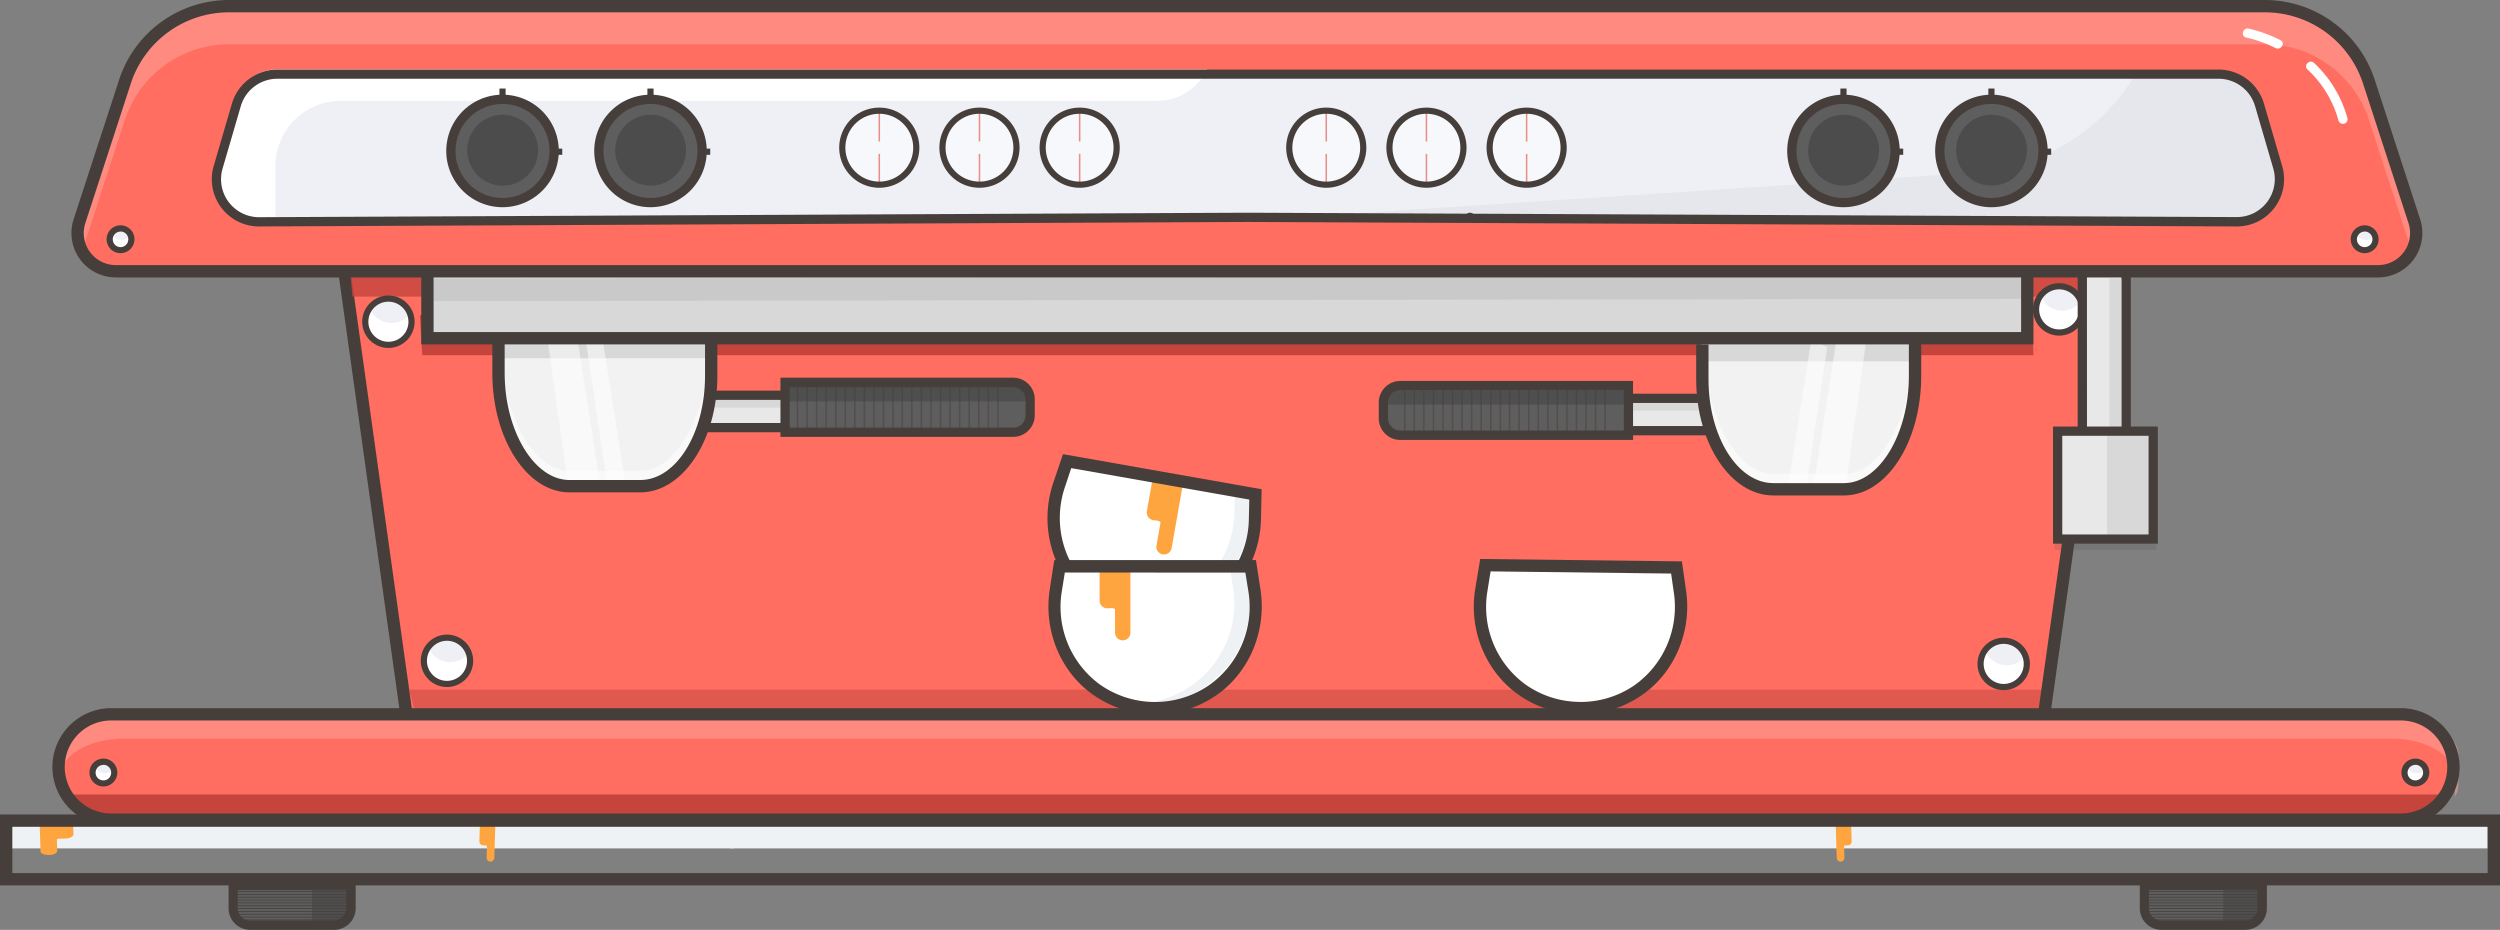 <svg xmlns="http://www.w3.org/2000/svg" viewBox="0 0 811 301.64"><rect x="0" y="0" width="811" height="301.64" fill="#808080" stroke="none"/><defs><style>.cls-1{fill:#ff6e60;}.cls-18,.cls-19,.cls-2{fill:#463e3b;}.cls-12,.cls-3,.cls-4{fill:#c5443c;}.cls-3{opacity:0.8;}.cls-5{fill:#e8e8e8;}.cls-6{fill:#d8d8d8;}.cls-7{fill:#5e5e5e;}.cls-8{fill:#4f4f4f;}.cls-9{fill:#f2f2f2;}.cls-10,.cls-13{fill:#fff;}.cls-10,.cls-11,.cls-12,.cls-16,.cls-20{opacity:0.5;}.cls-11{fill:#bababa;}.cls-14{fill:#eef2f5;}.cls-15{fill:#ffa53f;}.cls-17{fill:#eef0f6;}.cls-18{opacity:0.15;}.cls-19{opacity:0.1;}.cls-20{fill:#ffa8a0;}.cls-21{opacity:0.04;}.cls-22{fill:#d11e15;}.cls-23{fill:#4c4c4c;}</style></defs><title>Asset 180</title><g id="Layer_2" data-name="Layer 2"><g id="Free_Stuff" data-name="Free Stuff"><polygon class="cls-1" points="402.36 71.22 393.06 71.22 109.5 71.22 134.85 252.22 393.06 252.22 402.36 252.22 660.57 252.22 685.92 71.22 402.36 71.22"/><polygon class="cls-2" points="402.36 255.22 133.11 255.22 107.2 70.22 402.36 70.22 402.36 74.22 111.8 74.22 136.59 251.22 402.36 251.22 402.36 255.22"/><polygon class="cls-3" points="113.5 87.22 114.34 96.22 679.24 96.22 680.92 87.22 113.5 87.22"/><polygon class="cls-4" points="136.21 102.22 136.98 115.22 659.66 115.22 659.21 102.22 136.21 102.22"/><rect class="cls-5" x="223.21" y="128.22" width="54" height="9"/><rect class="cls-6" x="228.21" y="129.22" width="54" height="3"/><path class="cls-2" d="M279.71,140.22h-57v-13.5h57Zm-54-3h51v-7.5h-51Z"/><path class="cls-7" d="M255.21,124.22h73.51a6,6,0,0,1,6,6v4.18a6,6,0,0,1-6,6H255.21a0,0,0,0,1,0,0v-16.2A0,0,0,0,1,255.21,124.22Z"/><path class="cls-8" d="M255.21,125.22v5h79.53v-2.47a2.53,2.53,0,0,0-2.53-2.53Z"/><path class="cls-2" d="M328.68,141.72H253.18v-19.2h75.49a7,7,0,0,1,7,7v5.14A7,7,0,0,1,328.68,141.72Zm-72.49-3h72.49a4,4,0,0,0,4-4v-5.14a4,4,0,0,0-4-4H256.18Z"/><path class="cls-9" d="M161.71,110.22v1c0,25.68,10.3,46.49,23,46.49h23c12.7,0,23-20.81,23-46.49h0"/><path class="cls-10" d="M207.71,152.72h-23c-12,0-21.91-18.69-22.91-42.5h-.09v1c0,25.68,10.3,46.49,23,46.49h23c12.7,0,23-20.81,23-46.49h-.13C229.34,134.55,219.58,152.72,207.71,152.72Z"/><path class="cls-6" d="M230.21,106c0,5,2.32,5.86,1.1,10.22h-68.2c-1.22-4.36-1.9-5.17-1.9-10.22v-.78Z"/><polygon class="cls-10" points="177.71 110.72 184.21 157.21 194.71 157.21 187.21 109.22 177.71 110.72"/><polygon class="cls-10" points="190.2 111.57 196.99 157.25 202.82 156.35 195.38 109.26 190.2 111.57"/><path class="cls-2" d="M207.71,159.72h-23c-13.74,0-24.92-17.25-25-38.5h0v-11.5h4V121c0,18.82,9.62,34.72,21,34.72h23c11.58,0,21-15.13,21-33.72V110.72h4V122C232.71,142.8,221.49,159.72,207.71,159.72Z"/><rect class="cls-5" x="505.74" y="129.22" width="54" height="9" transform="translate(1065.47 267.44) rotate(-180)"/><rect class="cls-6" x="500.74" y="130.22" width="54" height="3"/><path class="cls-2" d="M560.24,141.22h-57v-13.5h57Zm-54-3h51v-7.5h-51Z"/><path class="cls-7" d="M448.21,125.22h73.51a6,6,0,0,1,6,6v4.18a6,6,0,0,1-6,6H448.21a0,0,0,0,1,0,0v-16.2A0,0,0,0,1,448.21,125.22Z" transform="translate(975.94 266.64) rotate(-180)"/><path class="cls-8" d="M527.74,126.22v5H448.21v-2.47a2.53,2.53,0,0,1,2.53-2.53Z"/><path class="cls-2" d="M529.76,142.72H454.27a7,7,0,0,1-7-7v-5.14a7,7,0,0,1,7-7h75.49Zm-75.49-16.2a4,4,0,0,0-4,4v5.14a4,4,0,0,0,4,4h72.49v-13.2Z"/><path class="cls-9" d="M621.24,111.22v1c0,25.68-10.3,46.49-23,46.49h-23c-12.7,0-23-20.81-23-46.49h0"/><path class="cls-10" d="M575.24,153.72h23c12,0,21.91-18.69,22.91-42.5h.09v1c0,25.68-10.3,46.49-23,46.49h-23c-12.7,0-23-20.81-23-46.49h.13C553.6,135.55,563.37,153.72,575.24,153.72Z"/><path class="cls-6" d="M552.74,107c0,5-2.32,5.86-1.1,10.22h68.2c1.22-4.36,1.9-5.17,1.9-10.22v-.78Z"/><polygon class="cls-10" points="605.24 111.72 598.74 158.21 588.24 158.21 595.74 110.22 605.24 111.72"/><polygon class="cls-10" points="592.75 112.57 585.96 158.25 580.12 157.35 587.57 110.26 592.75 112.57"/><path class="cls-2" d="M598.24,160.72h-23c-13.79,0-25-16.92-25-37.72V111.72h4V123c0,18.6,9.42,33.72,21,33.72h23c11.38,0,21-15.9,21-34.72V110.72h4v11.5C623.16,143.47,612,160.72,598.24,160.72Z"/><polyline class="cls-6" points="138.65 85.72 138.65 108.72 657.65 108.72 657.65 85.22"/><polygon class="cls-11" points="139.21 90.41 139.21 97.66 658.21 96.93 658.21 89.68 139.21 90.41"/><polygon class="cls-2" points="659.65 111.72 136.65 111.72 136.65 86.72 140.65 86.72 140.65 107.72 655.65 107.72 655.65 86.22 659.65 86.22 659.65 111.72"/><path class="cls-12" d="M666.5,223.72a17.25,17.25,0,0,1-1.43,2.5c-2.14,3.09.79,5-2.48,5H137.25c-4.08,0-2.62-3-4.75-7.5Z"/><path class="cls-13" d="M369.44,201.94h0a32.54,32.54,0,0,1-25.12-43.08l2.58-7.6L408,162l-.18,8a32.54,32.54,0,0,1-38.34,31.89Z"/><path class="cls-14" d="M405.36,166.57l.18-8-4.92-.87-.18,8a32.51,32.51,0,0,1-35.87,32.22c.8.2,1.62.38,2.44.53h0a32.54,32.54,0,0,0,38.34-31.89Z"/><path class="cls-15" d="M373.81,155.84l-1.76,10a2.5,2.5,0,0,0,2.24,2.92c1.17.1,2.26.32,2.18.79l-1.3,7.39a2.5,2.5,0,0,0,2,2.9h0a2.5,2.5,0,0,0,2.9-2l3.82-21.67Z"/><path class="cls-2" d="M374.51,202.79a35.35,35.35,0,0,1-6.14-.54,34.78,34.78,0,0,1-18.77-9.81c-9.08-9.17-12.18-23.26-7.9-35.88l3.13-9.23,64.44,11.37-.21,9.74c-.29,13.33-8,25.5-19.7,31A34.72,34.72,0,0,1,374.51,202.79Zm-27-50.93-2,6a31.16,31.16,0,0,0,7,31.78,31,31,0,0,0,35.21,6.21,31.16,31.16,0,0,0,17.41-27.48l.14-6.31Z"/><path class="cls-13" d="M513.31,231.22h0a32.54,32.54,0,0,1-31.77-38.44l1.32-7.92,62,.74,1.13,8a32.54,32.54,0,0,1-32.67,37.68Z"/><path class="cls-2" d="M512.73,231.71h-.43a34.78,34.78,0,0,1-20.11-6.64c-10.45-7.58-15.79-21-13.61-34.13l1.6-9.61,65.43.78,1.37,9.65c1.87,13.2-3.79,26.47-14.41,33.79A34.76,34.76,0,0,1,512.73,231.71Zm-.38-4a30.82,30.82,0,0,0,17.94-5.46A31.16,31.16,0,0,0,543,192.31l-.89-6.25-58.56-.7-1,6.23a31.16,31.16,0,0,0,12,30.23A30.8,30.8,0,0,0,512.35,227.7Z"/><path class="cls-13" d="M375.71,231.22h0a32.54,32.54,0,0,1-32.22-38.06l1.22-7.94h62l1.22,7.94a32.54,32.54,0,0,1-32.22,38.06Z"/><path class="cls-14" d="M404.93,190.16l-1.22-7.94h-5l1.22,7.94a32.51,32.51,0,0,1-29.72,38c.83.06,1.66.1,2.5.1h0a32.54,32.54,0,0,0,32.22-38.06Z"/><path class="cls-15" d="M356.71,184.72v10.12a2.5,2.5,0,0,0,2.72,2.49c1.17-.1,2.28-.08,2.28.4v7.5a2.5,2.5,0,0,0,2.5,2.5h0a2.5,2.5,0,0,0,2.5-2.5v-22Z"/><path class="cls-2" d="M374.71,231.72a34.77,34.77,0,0,1-20.19-6.4c-10.54-7.45-16-20.78-14-34l1.48-9.63h65.43l1.48,9.63c2,13.18-3.47,26.51-14,34A34.77,34.77,0,0,1,374.71,231.72Zm-29.28-46-1,6.24a31.16,31.16,0,0,0,12.37,30.09,31,31,0,0,0,35.75,0A31.16,31.16,0,0,0,405,192l-1-6.24Z"/><g class="cls-16"><rect class="cls-2" x="258.46" y="124.22" width="0.5" height="15"/><rect class="cls-2" x="261.56" y="124.22" width="0.5" height="15"/><rect class="cls-2" x="264.66" y="124.22" width="0.5" height="15"/><rect class="cls-2" x="267.76" y="124.22" width="0.5" height="15"/><rect class="cls-2" x="270.86" y="124.22" width="0.5" height="15"/><rect class="cls-2" x="273.96" y="124.22" width="0.5" height="15"/><rect class="cls-2" x="277.06" y="124.22" width="0.5" height="15"/><rect class="cls-2" x="280.16" y="124.22" width="0.5" height="15"/><rect class="cls-2" x="283.26" y="124.22" width="0.5" height="15"/><rect class="cls-2" x="286.36" y="124.22" width="0.5" height="15"/><rect class="cls-2" x="289.46" y="124.22" width="0.5" height="15"/><rect class="cls-2" x="292.46" y="124.22" width="0.5" height="15"/><rect class="cls-2" x="295.56" y="124.22" width="0.5" height="15"/><rect class="cls-2" x="298.66" y="124.22" width="0.5" height="15"/><rect class="cls-2" x="301.76" y="124.22" width="0.5" height="15"/><rect class="cls-2" x="304.86" y="124.22" width="0.5" height="15"/><rect class="cls-2" x="307.96" y="124.22" width="0.5" height="15"/><rect class="cls-2" x="311.06" y="124.22" width="0.5" height="15"/><rect class="cls-2" x="314.16" y="124.22" width="0.5" height="15"/><rect class="cls-2" x="317.26" y="124.22" width="0.5" height="15"/><rect class="cls-2" x="320.36" y="124.22" width="0.5" height="15"/><rect class="cls-2" x="323.46" y="124.22" width="0.5" height="15"/></g><g class="cls-16"><rect class="cls-2" x="455.46" y="125.22" width="0.5" height="15"/><rect class="cls-2" x="458.56" y="125.22" width="0.5" height="15"/><rect class="cls-2" x="461.66" y="125.22" width="0.5" height="15"/><rect class="cls-2" x="464.76" y="125.22" width="0.5" height="15"/><rect class="cls-2" x="467.86" y="125.22" width="0.5" height="15"/><rect class="cls-2" x="470.96" y="125.22" width="0.5" height="15"/><rect class="cls-2" x="474.06" y="125.22" width="0.5" height="15"/><rect class="cls-2" x="477.16" y="125.22" width="0.5" height="15"/><rect class="cls-2" x="480.26" y="125.22" width="0.5" height="15"/><rect class="cls-2" x="483.36" y="125.22" width="0.5" height="15"/><rect class="cls-2" x="486.46" y="125.22" width="0.5" height="15"/><rect class="cls-2" x="489.46" y="125.22" width="0.5" height="15"/><rect class="cls-2" x="492.56" y="125.22" width="0.5" height="15"/><rect class="cls-2" x="495.66" y="125.22" width="0.5" height="15"/><rect class="cls-2" x="498.76" y="125.22" width="0.5" height="15"/><rect class="cls-2" x="501.86" y="125.22" width="0.5" height="15"/><rect class="cls-2" x="504.96" y="125.22" width="0.5" height="15"/><rect class="cls-2" x="508.06" y="125.22" width="0.5" height="15"/><rect class="cls-2" x="511.16" y="125.22" width="0.5" height="15"/><rect class="cls-2" x="514.26" y="125.22" width="0.5" height="15"/><rect class="cls-2" x="517.36" y="125.22" width="0.5" height="15"/><rect class="cls-2" x="520.46" y="125.22" width="0.5" height="15"/></g><polygon class="cls-2" points="661.85 255.22 392.21 255.22 392.21 251.22 658.37 251.22 683.2 74.22 392.21 74.22 392.21 70.22 687.8 70.22 661.85 255.22"/><circle class="cls-13" cx="126" cy="104.37" r="7.5"/><path class="cls-17" d="M133,101.8A7.49,7.49,0,0,1,120,99.94,7.49,7.49,0,0,1,133,101.8Z"/><path class="cls-2" d="M126,112.87a8.5,8.5,0,1,1,8.5-8.5A8.51,8.51,0,0,1,126,112.87Zm0-15a6.5,6.5,0,1,0,6.5,6.5A6.51,6.51,0,0,0,126,97.87Z"/><circle class="cls-13" cx="145" cy="214.37" r="7.5"/><path class="cls-17" d="M152,211.8A7.49,7.49,0,0,1,139,209.94,7.49,7.49,0,0,1,152,211.8Z"/><path class="cls-2" d="M145,222.87a8.5,8.5,0,1,1,8.5-8.5A8.51,8.51,0,0,1,145,222.87Zm0-15a6.5,6.5,0,1,0,6.5,6.5A6.51,6.51,0,0,0,145,207.87Z"/><circle class="cls-13" cx="650" cy="215.37" r="7.5"/><path class="cls-17" d="M657,212.8A7.49,7.49,0,0,1,644,210.94,7.49,7.49,0,0,1,657,212.8Z"/><path class="cls-2" d="M650,223.87a8.5,8.5,0,1,1,8.5-8.5A8.51,8.51,0,0,1,650,223.87Zm0-15a6.5,6.5,0,1,0,6.5,6.5A6.51,6.51,0,0,0,650,208.87Z"/><circle class="cls-13" cx="668" cy="100.37" r="7.5"/><path class="cls-17" d="M675,97.8A7.49,7.49,0,0,1,662,95.94,7.49,7.49,0,0,1,675,97.8Z"/><path class="cls-2" d="M668,108.87a8.5,8.5,0,1,1,8.5-8.5A8.51,8.51,0,0,1,668,108.87Zm0-15a6.5,6.5,0,1,0,6.5,6.5A6.51,6.51,0,0,0,668,93.87Z"/><rect class="cls-18" x="666.5" y="175.37" width="33" height="3"/><rect class="cls-5" x="655.58" y="107.7" width="52.85" height="12.19" transform="translate(568.21 795.8) rotate(-90)"/><rect class="cls-6" x="684.33" y="90.28" width="4.06" height="50.94"/><path class="cls-2" d="M691.25,142.22H674V86h17.23Zm-14.23-3h11.23V89H677Z"/><rect class="cls-5" x="666.5" y="139.87" width="31" height="35"/><rect class="cls-6" x="683.5" y="140.87" width="14" height="35"/><path class="cls-2" d="M700,176.37H666v-38h34Zm-31-3h28v-32H669Z"/><path class="cls-1" d="M783.22,72.64,768.5,27.45A35.59,35.59,0,0,0,734.65,2.87H74.35A35.59,35.59,0,0,0,40.5,27.45L25.78,72.64A12.4,12.4,0,0,0,37.57,88.87H771.43A12.4,12.4,0,0,0,783.22,72.64Z"/><rect class="cls-19" x="150.56" y="48.22" width="25" height="25" rx="12.5" ry="12.5"/><rect class="cls-19" x="198.56" y="47.22" width="25" height="25" rx="12.5" ry="12.5"/><rect class="cls-19" x="585.56" y="47.22" width="25" height="25" rx="12.5" ry="12.5"/><rect class="cls-19" x="633.56" y="46.22" width="25" height="25" rx="12.5" ry="12.5"/><path class="cls-20" d="M40.5,38.93A35.59,35.59,0,0,1,74.35,14.35h660.3A35.59,35.59,0,0,1,768.5,38.93l13.92,42.73a12.28,12.28,0,0,0,.8-9.54L768.5,26.93A35.59,35.59,0,0,0,734.65,2.35H74.35A35.59,35.59,0,0,0,40.5,26.93L25.78,72.12a12.28,12.28,0,0,0,.8,9.54Z"/><path class="cls-2" d="M771.43,90H37.57A14.4,14.4,0,0,1,23.88,71.15L38.6,26A37.5,37.5,0,0,1,74.35,0h660.3A37.5,37.5,0,0,1,770.4,26l14.72,45.19A14.4,14.4,0,0,1,771.43,90ZM74.35,4A33.51,33.51,0,0,0,42.4,27.2L27.68,72.39A10.4,10.4,0,0,0,37.57,86H771.43a10.4,10.4,0,0,0,9.89-13.61L766.6,27.2A33.51,33.51,0,0,0,734.65,4Z"/><path class="cls-17" d="M739.57,54.28,733.65,34A13.82,13.82,0,0,0,720.39,24H90.61A13.82,13.82,0,0,0,77.35,34L71.43,54.28A13.82,13.82,0,0,0,84.76,72L405.5,70.54,726.24,72A13.82,13.82,0,0,0,739.57,54.28Z"/><path class="cls-13" d="M391.56,22.54a18,18,0,0,1-16.21,10.18H110.55a21.2,21.2,0,0,0-21.2,21.2V70.44l-5.47,0A13.82,13.82,0,0,1,70.55,52.77l5.92-20.28a13.81,13.81,0,0,1,13.27-9.95Z"/><path class="cls-21" d="M724.25,72,418.74,70.61l221.5-14.54a66.22,66.22,0,0,0,52.54-32h25.61A13.8,13.8,0,0,1,731.65,34l5.92,20.28A13.82,13.82,0,0,1,724.25,72Z"/><path class="cls-2" d="M725.64,73.46h-.07L404.83,72,84.09,73.46a15.31,15.31,0,0,1-14.77-19.6l5.92-20.29a15.39,15.39,0,0,1,14.7-11H719.72a15.39,15.39,0,0,1,14.7,11l5.92,20.29a15.31,15.31,0,0,1-14.7,19.6ZM404.83,69l320.76,1.42h.06A12.31,12.31,0,0,0,737.46,54.7l-5.92-20.29a12.38,12.38,0,0,0-11.82-8.87H89.94a12.38,12.38,0,0,0-11.82,8.87L72.2,54.7A12.32,12.32,0,0,0,84,70.46h.06Z"/><circle class="cls-7" cx="163.02" cy="48.97" r="16.75"/><path class="cls-2" d="M163,67.22A18.25,18.25,0,1,1,181.27,49,18.27,18.27,0,0,1,163,67.22Zm0-33.5A15.25,15.25,0,1,0,178.27,49,15.27,15.27,0,0,0,163,33.72Z"/><rect class="cls-2" x="162.02" y="28.72" width="2" height="3"/><rect class="cls-2" x="179.89" y="47.72" width="2" height="3" transform="translate(230.12 -131.67) rotate(90)"/><circle class="cls-7" cx="211.02" cy="48.97" r="16.75"/><path class="cls-2" d="M211,67.22A18.25,18.25,0,1,1,229.27,49,18.27,18.27,0,0,1,211,67.22Zm0-33.5A15.25,15.25,0,1,0,226.27,49,15.27,15.27,0,0,0,211,33.72Z"/><rect class="cls-2" x="210.02" y="28.72" width="2" height="3"/><rect class="cls-2" x="227.89" y="47.72" width="2" height="3" transform="translate(278.12 -179.67) rotate(90)"/><circle class="cls-7" cx="598.02" cy="48.97" r="16.75"/><path class="cls-2" d="M598,67.22A18.25,18.25,0,1,1,616.27,49,18.27,18.27,0,0,1,598,67.22Zm0-33.5A15.25,15.25,0,1,0,613.27,49,15.27,15.27,0,0,0,598,33.72Z"/><rect class="cls-2" x="597.02" y="28.72" width="2" height="3"/><rect class="cls-2" x="614.89" y="47.72" width="2" height="3" transform="translate(665.12 -566.67) rotate(90)"/><circle class="cls-7" cx="646.02" cy="48.97" r="16.75"/><path class="cls-2" d="M646,67.22A18.25,18.25,0,1,1,664.27,49,18.27,18.27,0,0,1,646,67.22Zm0-33.5A15.25,15.25,0,1,0,661.27,49,15.27,15.27,0,0,0,646,33.72Z"/><rect class="cls-2" x="645.02" y="28.72" width="2" height="3"/><rect class="cls-2" x="662.89" y="47.72" width="2" height="3" transform="translate(713.12 -614.67) rotate(90)"/><rect class="cls-22" x="284.99" y="36.53" width="0.5" height="9.37"/><rect class="cls-22" x="284.99" y="49.92" width="0.5" height="9.37"/><circle class="cls-10" cx="285.24" cy="47.91" r="12"/><path class="cls-2" d="M285.24,60.91a13,13,0,1,1,13-13A13,13,0,0,1,285.24,60.91Zm0-24a11,11,0,1,0,11,11A11,11,0,0,0,285.24,36.91Z"/><rect class="cls-22" x="317.49" y="36.53" width="0.5" height="9.37"/><rect class="cls-22" x="317.49" y="49.92" width="0.5" height="9.37"/><circle class="cls-10" cx="317.74" cy="47.91" r="12"/><path class="cls-2" d="M317.74,60.91a13,13,0,1,1,13-13A13,13,0,0,1,317.74,60.91Zm0-24a11,11,0,1,0,11,11A11,11,0,0,0,317.74,36.91Z"/><rect class="cls-22" x="349.99" y="36.53" width="0.5" height="9.37"/><rect class="cls-22" x="349.99" y="49.92" width="0.5" height="9.37"/><circle class="cls-10" cx="350.24" cy="47.91" r="12"/><path class="cls-2" d="M350.24,60.91a13,13,0,1,1,13-13A13,13,0,0,1,350.24,60.91Zm0-24a11,11,0,1,0,11,11A11,11,0,0,0,350.24,36.91Z"/><rect class="cls-22" x="429.99" y="36.53" width="0.5" height="9.37"/><rect class="cls-22" x="429.99" y="49.92" width="0.5" height="9.37"/><circle class="cls-10" cx="430.24" cy="47.91" r="12"/><path class="cls-2" d="M430.24,60.91a13,13,0,1,1,13-13A13,13,0,0,1,430.24,60.91Zm0-24a11,11,0,1,0,11,11A11,11,0,0,0,430.24,36.91Z"/><rect class="cls-22" x="462.49" y="36.53" width="0.5" height="9.37"/><rect class="cls-22" x="462.49" y="49.92" width="0.5" height="9.37"/><circle class="cls-10" cx="462.74" cy="47.91" r="12"/><path class="cls-2" d="M462.74,60.91a13,13,0,1,1,13-13A13,13,0,0,1,462.74,60.91Zm0-24a11,11,0,1,0,11,11A11,11,0,0,0,462.74,36.91Z"/><rect class="cls-22" x="494.99" y="36.53" width="0.5" height="9.37"/><rect class="cls-22" x="494.99" y="49.92" width="0.5" height="9.37"/><circle class="cls-10" cx="495.24" cy="47.91" r="12"/><path class="cls-2" d="M495.24,60.91a13,13,0,1,1,13-13A13,13,0,0,1,495.24,60.91Zm0-24a11,11,0,1,0,11,11A11,11,0,0,0,495.24,36.91Z"/><path class="cls-13" d="M748.55,22.53a35.39,35.39,0,0,1,10.06,16.59,1.5,1.5,0,0,0,2.89-.8,38.39,38.39,0,0,0-10.83-17.91c-1.41-1.32-3.53.79-2.12,2.12Z"/><path class="cls-13" d="M728.66,12.17a42,42,0,0,1,9.58,3.44c1.73.83,3.26-1.75,1.51-2.59a45.15,45.15,0,0,0-10.3-3.75c-1.88-.39-2.69,2.5-.8,2.89Z"/><circle class="cls-23" cx="163.06" cy="48.72" r="11.5"/><circle class="cls-23" cx="211.06" cy="48.72" r="11.5"/><circle class="cls-23" cx="598.06" cy="48.72" r="11.5"/><circle class="cls-23" cx="646.06" cy="48.72" r="11.5"/><circle class="cls-13" cx="39.1" cy="77.62" r="3.52"/><path class="cls-17" d="M42.4,76.41a3.51,3.51,0,0,1-6.13-.87,3.51,3.51,0,0,1,6.13.87Z"/><path class="cls-2" d="M39.1,82.13a4.52,4.52,0,1,1,4.52-4.52A4.52,4.52,0,0,1,39.1,82.13Zm0-7a2.52,2.52,0,1,0,2.52,2.52A2.52,2.52,0,0,0,39.1,75.1Z"/><circle class="cls-13" cx="767.1" cy="77.62" r="3.52"/><path class="cls-17" d="M770.4,76.41a3.51,3.51,0,0,1-6.13-.87,3.51,3.51,0,0,1,6.13.87Z"/><path class="cls-2" d="M767.1,82.13a4.52,4.52,0,1,1,4.52-4.52A4.52,4.52,0,0,1,767.1,82.13Zm0-7a2.52,2.52,0,1,0,2.52,2.52A2.52,2.52,0,0,0,767.1,75.1Z"/><path class="cls-2" d="M476.85,72a1.5,1.5,0,0,0,0-3,1.5,1.5,0,0,0,0,3Z"/><path class="cls-7" d="M87.79,275.64h6.93a6,6,0,0,1,6,6v26.2a6,6,0,0,1-6,6H87.79a0,0,0,0,1,0,0V275.64a0,0,0,0,1,0,0Z" transform="translate(389.01 200.49) rotate(90)"/><path class="cls-8" d="M113,287.28h-11.8v12.94h5.83c3.29,0,6-.18,6-.41Z"/><path class="cls-2" d="M108.32,301.64H81.15a7,7,0,0,1-7-7v-8.91h41.23v8.91A7,7,0,0,1,108.32,301.64Zm-31.2-12.94v5.91a4,4,0,0,0,4,4h27.16a4,4,0,0,0,4-4v-5.91Z"/><rect class="cls-2" x="76.98" y="289.1" width="35.4" height="0.25"/><rect class="cls-2" x="76.98" y="290.02" width="35.4" height="0.25"/><rect class="cls-2" x="76.98" y="290.94" width="35.4" height="0.25"/><rect class="cls-2" x="76.98" y="291.86" width="35.4" height="0.25"/><rect class="cls-2" x="76.98" y="292.78" width="35.4" height="0.25"/><rect class="cls-2" x="76.98" y="293.7" width="35.4" height="0.25"/><rect class="cls-2" x="76.98" y="294.62" width="35.4" height="0.25"/><rect class="cls-2" x="76.98" y="295.54" width="35.4" height="0.25"/><rect class="cls-2" x="76.98" y="296.46" width="35.4" height="0.25"/><rect class="cls-2" x="76.98" y="297.38" width="35.4" height="0.25"/><rect class="cls-2" x="76.98" y="298.3" width="35.4" height="0.25"/><path class="cls-7" d="M707.79,275.64h6.93a6,6,0,0,1,6,6v26.2a6,6,0,0,1-6,6h-6.93a0,0,0,0,1,0,0V275.64A0,0,0,0,1,707.79,275.64Z" transform="translate(1009.01 -419.51) rotate(90)"/><path class="cls-8" d="M733,287.28h-11.8v12.94h5.83c3.29,0,6-.18,6-.41Z"/><path class="cls-2" d="M728.32,301.64H701.15a7,7,0,0,1-7-7v-8.91h41.23v8.91A7,7,0,0,1,728.32,301.64Zm-31.2-12.94v5.91a4,4,0,0,0,4,4h27.16a4,4,0,0,0,4-4v-5.91Z"/><rect class="cls-2" x="696.98" y="289.1" width="35.4" height="0.25"/><rect class="cls-2" x="696.98" y="290.02" width="35.4" height="0.25"/><rect class="cls-2" x="696.98" y="290.94" width="35.4" height="0.25"/><rect class="cls-2" x="696.98" y="291.86" width="35.4" height="0.25"/><rect class="cls-2" x="696.98" y="292.78" width="35.4" height="0.25"/><rect class="cls-2" x="696.98" y="293.7" width="35.4" height="0.25"/><rect class="cls-2" x="696.98" y="294.62" width="35.4" height="0.25"/><rect class="cls-2" x="696.98" y="295.54" width="35.4" height="0.25"/><rect class="cls-2" x="696.98" y="296.46" width="35.4" height="0.25"/><rect class="cls-2" x="696.98" y="297.38" width="35.4" height="0.25"/><rect class="cls-2" x="696.98" y="298.3" width="35.4" height="0.25"/><path class="cls-14" d="M237.5,275.22a1.5,1.5,0,0,0,0-3,1.5,1.5,0,0,0,0,3Z"/><rect class="cls-14" y="265.22" width="807" height="10"/><rect class="cls-1" x="19.54" y="232.04" width="776.89" height="34.18" rx="17.09" ry="17.09"/><path class="cls-4" d="M792.49,257.72a17.12,17.12,0,0,1-14.15,7.5H35.63a17.05,17.05,0,0,1-14.15-7.5Z"/><path class="cls-20" d="M776.75,232.67H41.35c-11.46,0-20.75,5.49-20.75,12.27V248c2.74-4.88,10.51-8.4,19.68-8.4h735.4c11.46,0,20.75,5.49,20.75,12.27v6.55a7.85,7.85,0,0,0,1.07-3.87v-9.64C797.5,238.17,788.21,232.67,776.75,232.67Z"/><path class="cls-2" d="M778.8,267.91H36.09a19.09,19.09,0,1,1,0-38.18H778.8a19.09,19.09,0,0,1,0,38.18ZM36.09,233.72a15.09,15.09,0,1,0,0,30.18H778.8a15.09,15.09,0,0,0,0-30.18Z"/><path class="cls-15" d="M23.69,265.64l.15,5.06c0,.73-1.32,1.35-2.91,1.33-1.27,0-2.48,0-2.47.27l.11,3.75c0,.69-1.18,1.28-2.68,1.33h0c-1.5,0-2.73-.48-2.75-1.17l-.32-11Z"/><circle class="cls-13" cx="33.54" cy="250.62" r="3.52"/><path class="cls-17" d="M36.84,249.41a3.51,3.51,0,0,1-6.13-.87,3.51,3.51,0,0,1,6.13.87Z"/><path class="cls-2" d="M33.54,255.13a4.52,4.52,0,1,1,4.52-4.52A4.52,4.52,0,0,1,33.54,255.13Zm0-7a2.52,2.52,0,1,0,2.52,2.52A2.52,2.52,0,0,0,33.54,248.1Z"/><circle class="cls-13" cx="783.54" cy="250.62" r="3.52"/><path class="cls-17" d="M786.84,249.41a3.51,3.51,0,0,1-6.13-.87,3.51,3.51,0,0,1,6.13.87Z"/><path class="cls-2" d="M783.54,255.13a4.52,4.52,0,1,1,4.52-4.52A4.52,4.52,0,0,1,783.54,255.13Zm0-7a2.52,2.52,0,1,0,2.52,2.52A2.52,2.52,0,0,0,783.54,248.1Z"/><path class="cls-15" d="M155.66,267.9l-.15,5.06a1.25,1.25,0,0,0,1.32,1.28c.59,0,1.14,0,1.14.23l-.11,3.75a1.25,1.25,0,0,0,1.21,1.29h0a1.25,1.25,0,0,0,1.29-1.21l.32-11Z"/><path class="cls-15" d="M600.53,267.9l.15,5.06a1.25,1.25,0,0,1-1.32,1.28c-.59,0-1.14,0-1.14.23l.11,3.75a1.25,1.25,0,0,1-1.21,1.29h0a1.25,1.25,0,0,1-1.29-1.21l-.32-11Z"/><path class="cls-2" d="M811,287.22H0v-23H811Zm-807-4H807v-15H4Z"/></g></g></svg>